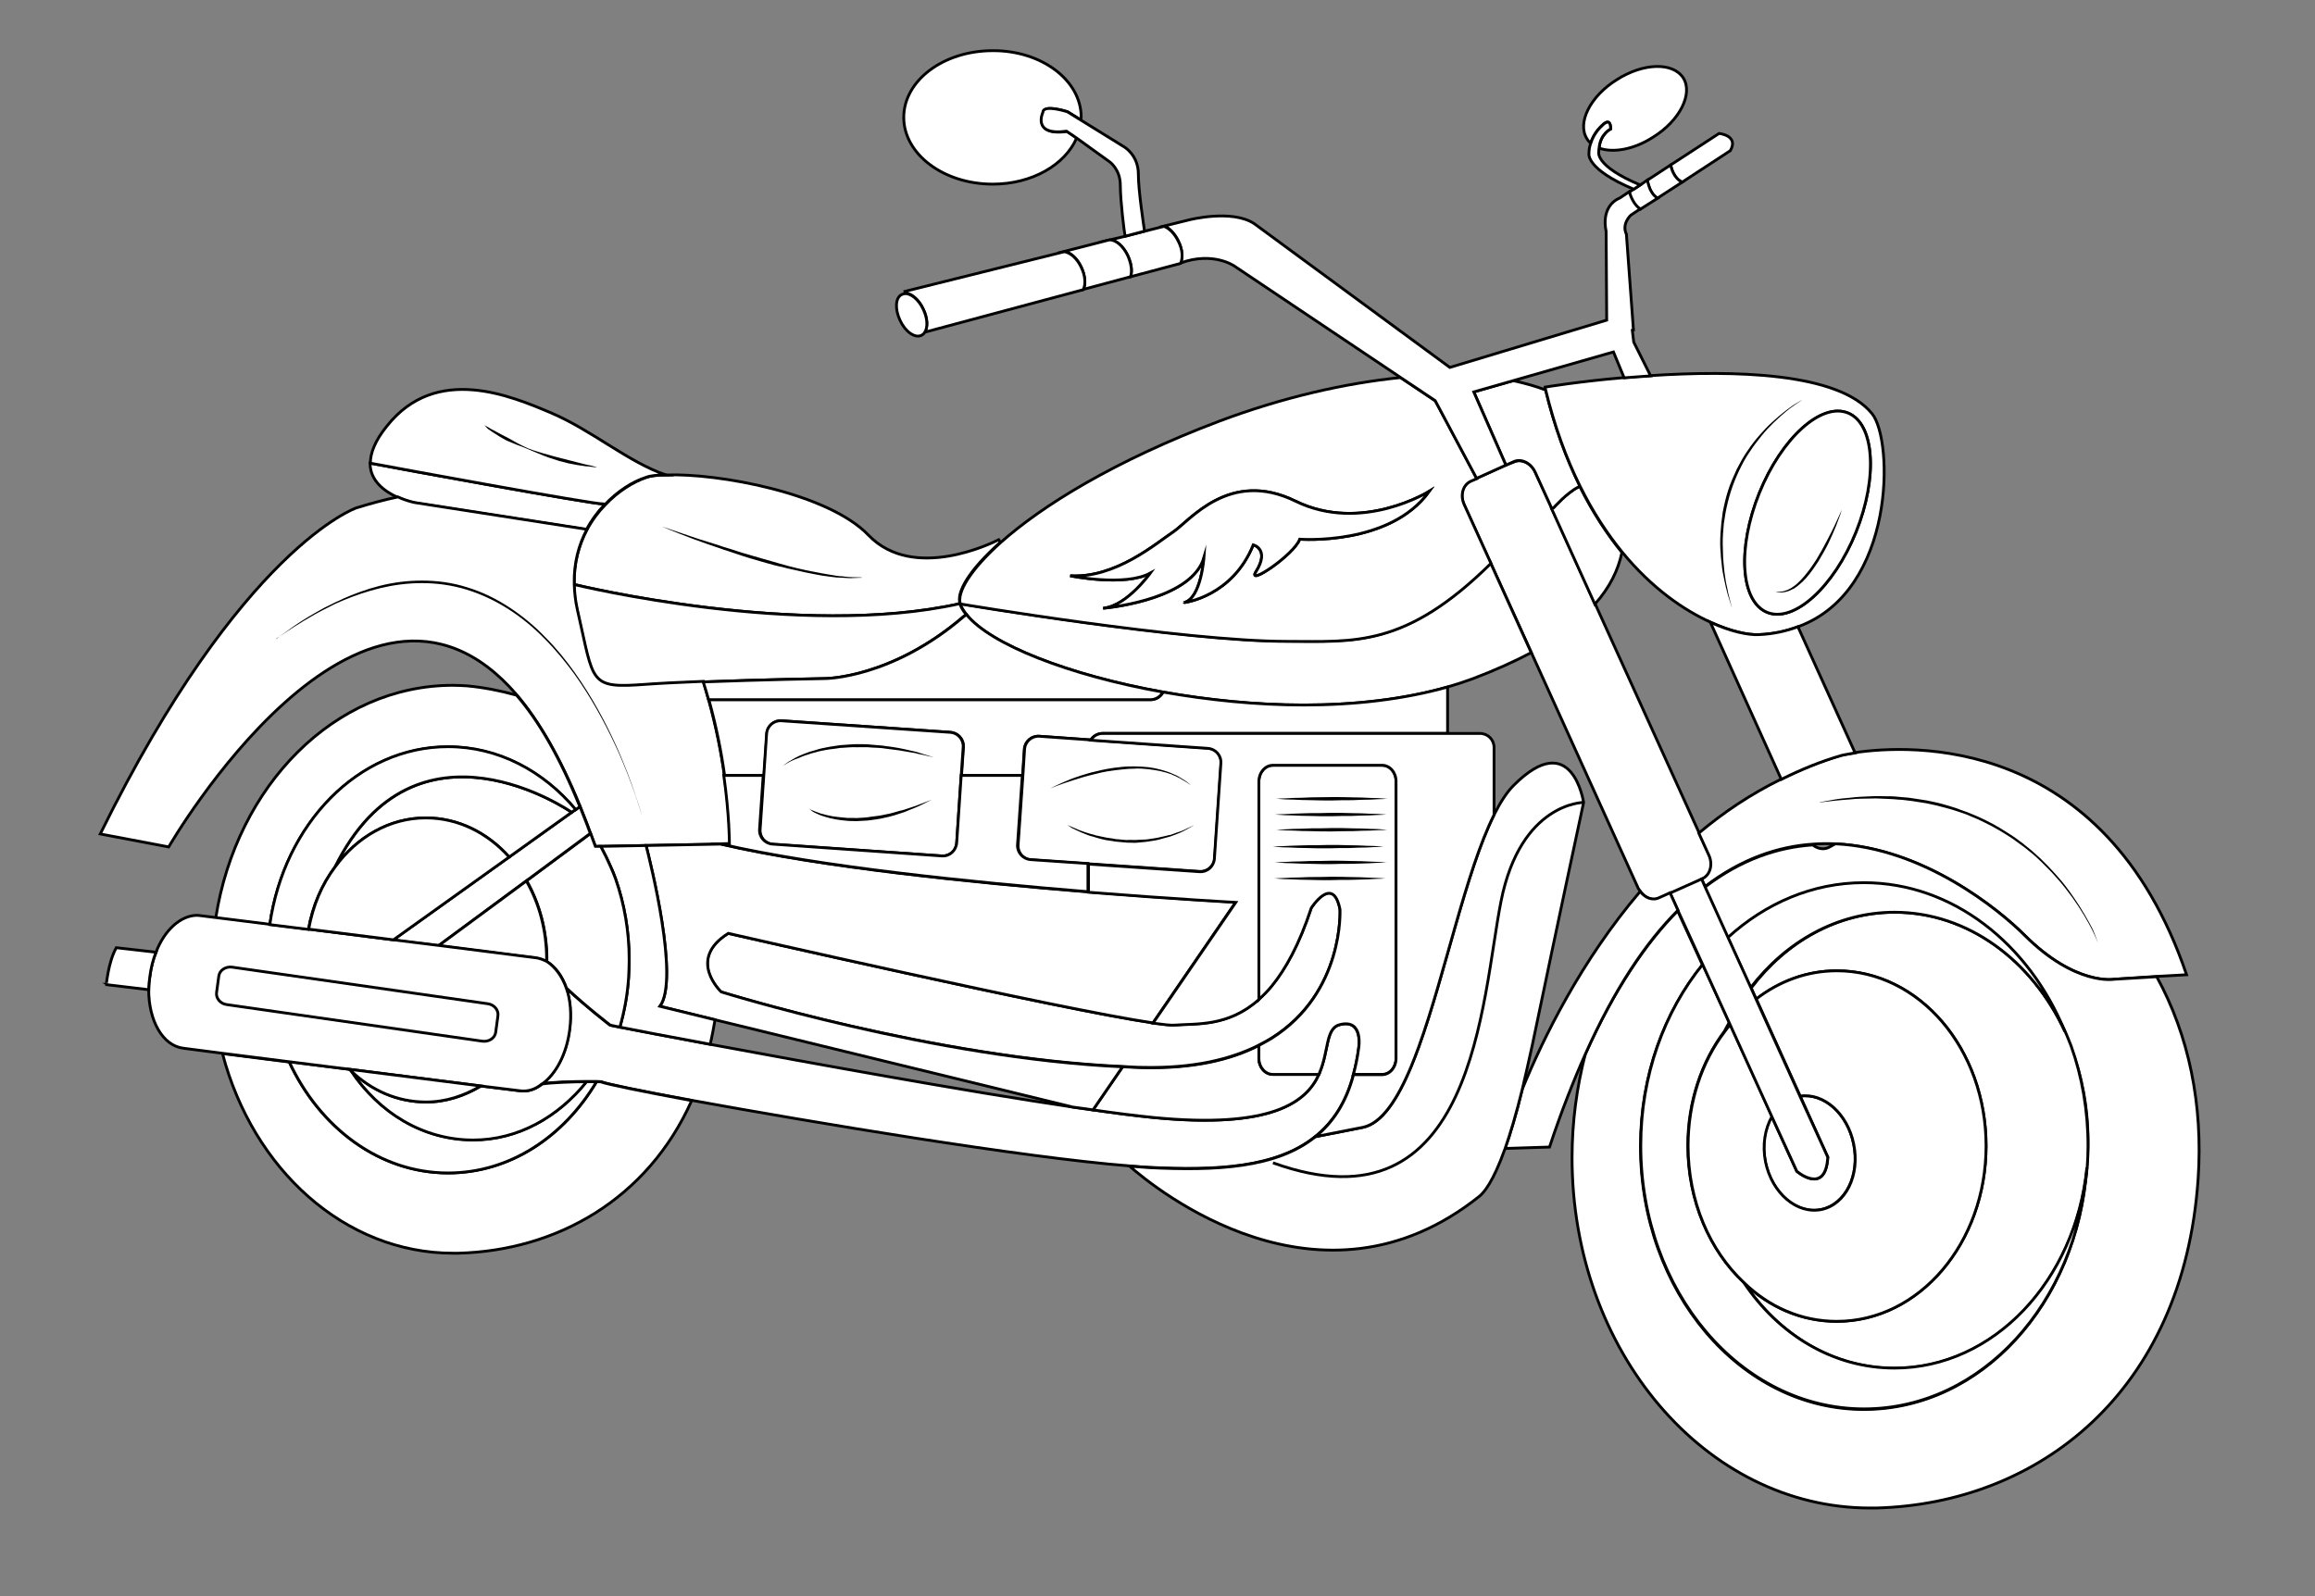 <?xml version="1.0" encoding="utf-8"?>
<!-- Generator: Adobe Illustrator 15.0.0, SVG Export Plug-In . SVG Version: 6.00 Build 0)  -->
<!DOCTYPE svg PUBLIC "-//W3C//DTD SVG 1.1//EN" "http://www.w3.org/Graphics/SVG/1.1/DTD/svg11.dtd">
<svg version="1.1" id="Abc-color.com" xmlns="http://www.w3.org/2000/svg" xmlns:xlink="http://www.w3.org/1999/xlink" x="0px"
	 y="0px" width="822px" height="567px" viewBox="0 0 822 567" enable-background="new 0 0 822 567" xml:space="preserve">
<rect x="0" y="0" width="822" height="567" fill="#808080" stroke="none"/>
<g id="COLOR">
	<path fill="#FFFFFF" stroke="#000000" stroke-miterlimit="10" d="M537.5,164.1c2.7-1.3,6.2,0.4,7.7,3.7l5.899,12.9l15.4,34
		l36.9,81.3l3.6,7.9c1.5,3.3,0.4,7-2.4,8.3l-0.199,0.1l-11.2,5l-3.8,1.7c-2.4,1.1-5.101,0.1-6.801-2.2c-0.3-0.399-0.6-0.8-0.899-1.3
		l-37.9-83.6L529.3,200l-9.5-20.9c-1.5-3.3-0.5-6.9,2.4-8.3l2-0.9l10.399-4.7L537.5,164.1z"/>
	<path fill="#FFFFFF" stroke="#000000" stroke-miterlimit="10" d="M355.2,192.6c-10.9,9.7-15.7,17.7-14.3,21.8
		c-56.8,12.7-136.5-6.7-136.5-6.7h-0.5c-0.2-7.5,1.6-14.1,4.5-19.5c1.8-3.4,4-6.3,6.4-8.8c4.7-5,10.2-8.3,14.6-9.8
		c1.7-0.6,4.1-0.9,7.2-0.9c18.1-0.7,57.5,6.4,71.8,21.4c16,16.6,44,2.7,46.199,1.6L355.2,192.6z"/>
	<path fill="#FFFFFF" stroke="#000000" stroke-miterlimit="10" d="M340.9,214.4c0,0,78.899,13.3,116.1,13.3
		c23.7,0,41.8,2.4,72.3-27.7l14.4,31.8c-5.9,3.1-12.7,6.2-20.601,9.2c-3,1.1-6,2.1-9.1,3c-15.6,4.5-33.2,6.4-51.1,6.4
		c-17,0-34.101-1.7-50-4.6c-33.5-6-61.4-17-69.7-27.5C342.1,216.9,341.3,215.6,340.9,214.4z"/>
	<path fill="#FFFFFF" stroke="#000000" stroke-miterlimit="10" d="M214.3,179l0.3,0.3c-2.4,2.5-4.6,5.5-6.4,8.8l-61.1-9.5
		c0,0-2.8-0.5-6-2c-4.4-2-9.7-5.7-9.7-12.1C141.4,166.4,210,179,214.3,179z"/>
	<path fill="#FFFFFF" stroke="#000000" stroke-miterlimit="10" d="M204.3,207.7c0,0,79.8,19.4,136.5,6.7c0.4,1.2,1.2,2.6,2.3,3.9
		l-0.899,0.6C316.6,241,293,241,293,241s-22.8,0.4-43.3,1.2c-7.3,0.3-14.2,0.6-19.8,1c-21.3,1.6-19,0-25-26.5
		c-0.7-3.1-1.1-6.1-1.1-9H204.3z"/>
	<path fill="#FFFFFF" stroke="#000000" stroke-miterlimit="10" d="M251.6,248.5c2.7,9.7,4.5,19,5.6,27c2,14.2,2,24,2,24.2l-3.3,0.1
		l-26.5,0.5l-16.1,0.3h-0.4h-1.5c-0.6-1.6-1.1-3-1.7-4.6c-0.4-1.2-0.9-2.3-1.3-3.5c-0.8-2.1-1.6-4.1-2.4-6.1
		c-7.1-17.4-14.7-30.4-22.5-39.601c-55.3-64.3-123.6,54-123.6,54l-24.3-4.6c50.1-101.8,90.9-115.8,90.9-115.8
		c5.2-1.6,10-2.9,14.8-3.9c3.2,1.5,6,2,6,2l61.1,9.5c-2.9,5.5-4.7,12-4.5,19.5c0.1,2.9,0.4,5.9,1.1,9c6.1,26.5,3.8,28.1,25,26.5
		c5.6-0.4,12.5-0.7,19.8-1C250.4,244.3,251,246.4,251.6,248.5z"/>
	<path fill="#FFFFFF" stroke="#000000" stroke-miterlimit="10" d="M522.3,170.9c-2.899,1.3-3.899,5-2.399,8.3l9.5,20.9
		c-30.5,30.1-48.601,27.7-72.301,27.7c-37.199,0-116.1-13.3-116.1-13.3c-1.3-4,3.4-12,14.3-21.8c14.7-13.1,40.5-29.1,77.601-43.1
		c22.6-8.5,44.699-13.5,64.399-15.5l12.4,8.3l14.7,27.6L522.3,170.9z M445,193.5c0,0,6,1.5,1,9.5c-3.5,5.5,13.5-6,15.5-11.5
		c0,0,32,2.5,46-17c0,0-24,15-47.5,3.5s-37.5,7-43.5,11S396,205.5,380,204.5c0,0,19.5,4,28.5-1c0,0-8.1,11.5-16.5,12.5
		c-0.1,0-0.2,0-0.3,0c0.1,0,0.2,0,0.3,0c4.2-0.4,31.3-3.7,35.5-18c0,0-1,14.5-7,16C420.5,214,437.5,212,445,193.5z"/>
	<path fill="#FFFFFF" stroke="#000000" stroke-miterlimit="10" d="M214.3,179c-4.3,0-72.9-12.6-82.8-14.5c0-3.5,1.6-7.9,5.9-13.2
		c17.5-22,44-10.7,58.4-4.6c14.3,6.1,27.1,17.3,40.6,22c-3,0-5.5,0.2-7.2,0.9c-4.4,1.4-9.8,4.7-14.6,9.8L214.3,179z"/>
	<path fill="#FFFFFF" stroke="#000000" stroke-miterlimit="10" d="M575.9,196.2c-1.301,6.3-4.301,12.4-9.601,18.4l-15.399-34
		l0.699-0.3c0,0,4.7-5.3,8.7-7.3l0.601-0.3C565.5,181.9,570.6,189.7,575.9,196.2z"/>
	<path fill="#FFFFFF" stroke="#000000" stroke-miterlimit="10" d="M548.8,138.5c3.2,13.2,7.4,24.5,12.2,34.2l-0.6,0.3
		c-4,2-8.7,7.3-8.7,7.3l-0.7,0.3l-5.9-12.9c-1.5-3.3-5-5-7.699-3.7l-2.7,1.2l-11.4-26l14-4C541.5,136.1,545.3,137.2,548.8,138.5z"/>
	<path fill="#FFFFFF" stroke="#000000" stroke-miterlimit="10" d="M659,189c7.9-19.6,6.6-38.5-2.8-42.3
		c-9.5-3.9-23.601,8.9-31.5,28.4c-7.9,19.6-6.7,38.5,2.8,42.4C637,221.3,651.1,208.5,659,189z M624.6,225.4
		c-3.8,0.2-10-1.1-17.199-4.4c-9.5-4.3-20.801-12-31.4-24.9c-5.3-6.5-10.4-14.2-15-23.5c-4.8-9.7-9-21-12.2-34.2
		c-0.1-0.3-0.2-0.6-0.2-0.9c0,0,11.9-2,28.2-3.4c3-0.3,6.101-0.5,9.4-0.7c29.2-1.9,66.6-1.2,78.5,13.5c7.7,9.4,8.399,62.8-26,75.6
		C634.4,224.2,629.8,225.2,624.6,225.4z"/>
	<path fill="#FFFFFF" stroke="#000000" stroke-miterlimit="10" d="M380.9,393.2c2.5,0.399,4.899,0.7,7.199,1
		c8.2,1.2,15.5,2.1,21.4,2.7c42,4.1,54.3-5.4,58.8-15.301c0.101-0.199,0.2-0.3,0.2-0.5c3.4-7.899,2.1-16,7.3-17.199
		c8.5-2.101,6.601,8.6,6.601,8.6c-0.4,3.1-1,5.9-1.7,8.6c0,0.2-0.101,0.301-0.101,0.5c-2.6,9.9-7.3,17-13.5,22
		c-13.8,11.2-35.3,12.2-59.199,11c-2.101-0.1-4.4-0.3-6.801-0.5c-38.1-3-112.6-15.5-155.5-23.3c-17.9-3.3-30.2-5.8-32.1-6.6
		c-0.1,0-0.8-0.101-1.7-0.101c-0.9,0-2.1,0-3.6,0c-5.1,0-12.6,0.301-15.8,0.801c5-3.5,8.8-10.7,9.8-19.301
		c0.7-5.3,0.3-10.6-1.2-14.699c7.2,6.699,15.6,13.199,15.6,13.199s0.9,0.2,2.4,0.5c0.3,0.101,0.6,0.101,1,0.2
		c5.4,1,17,3.3,32.1,6.101C287.7,377.5,342.4,387.5,380.9,393.2z"/>
	<path fill="#FFFFFF" stroke="#000000" stroke-miterlimit="10" d="M398.6,378.9c2.4,0.1,4.801,0.199,7.2,0.3
		c18,0.399,31.3-2.8,41.2-7.9v4.601c0,3.199,2.2,5.699,5,5.699h16.3c-4.5,9.9-16.8,19.4-58.8,15.301c-5.9-0.601-13.2-1.5-21.4-2.7
		L398.6,378.9z"/>
	<path fill="#FFFFFF" stroke="#000000" stroke-miterlimit="10" d="M409.4,363.3c3.699,0.5,6.399,0.8,7.6,0.7
		c7.9-0.6,19.1,0.7,30-9.1c1.5-1.301,3-2.9,4.5-4.7c5-6.101,9.8-14.8,14.1-27.8c0,0,7.7-12.101,10.2,0.5c0,0,1.7,29.5-24.3,45.8
		c-1.4,0.899-2.9,1.7-4.5,2.5c-9.9,5-23.2,8.3-41.2,7.899c-2.399,0-4.8-0.199-7.2-0.3c-67-3-142.6-26.5-142.6-26.5
		s-12.4-11.5,2.5-20.8C258.6,331.5,376.4,358.5,409.4,363.3z"/>
	<path fill="#FFFFFF" stroke="#000000" stroke-miterlimit="10" d="M495.7,277.4v98.5c0,3.199-2.2,5.699-5,5.699H480.6
		c0.101-0.199,0.101-0.3,0.101-0.5c0.7-2.699,1.3-5.5,1.7-8.6c0,0,2-10.7-6.601-8.6c-5.2,1.199-3.899,9.3-7.3,17.199
		c-0.1,0.2-0.1,0.301-0.2,0.5H452c-2.8,0-5-2.6-5-5.699V371.3c1.6-0.8,3.1-1.7,4.5-2.5c25.9-16.3,24.3-45.8,24.3-45.8
		c-2.5-12.6-10.2-0.5-10.2-0.5c-4.3,13-9.1,21.7-14.1,27.8c-1.5,1.8-3,3.3-4.5,4.7v-77.5c0-3.2,2.2-5.7,5-5.7h38.7
		C493.4,271.7,495.7,274.2,495.7,277.4z"/>
	<path fill="#FFFFFF" stroke="#000000" stroke-miterlimit="10" d="M750.7,347.8c0,0-13.7,2.5-31.9-15.7
		c-8.8-8.8-35.6-30.899-67.1-32.399c-2.601-0.101-5.101-0.101-7.8,0.1c-12.5,0.8-25.601,5.2-38.5,15.101l-1.2-2.7l0.2-0.101
		c2.8-1.199,3.899-5,2.399-8.3l-3.6-7.899c8.8-7.4,18.5-13.9,29.3-19.2c6.8-3.3,13.8-6.3,21.4-8.5c0,0,1.8-0.4,4.8-0.9
		c18.899-2.8,88.5-6.9,117.7,78.9l-10.7,0.6L750.7,347.8z"/>
	<path fill="#FFFFFF" stroke="#000000" stroke-miterlimit="10" d="M651.7,299.7c31.5,1.5,58.3,23.6,67.1,32.399
		c18.2,18.2,31.9,15.7,31.9,15.7l15.1-0.899c11.4,20.8,16.5,45.399,14.7,71.8c-5.2,76-56.9,115.399-114.3,116.899
		c-0.8,0-1.4,0-2.2,0c-58.4,0-105.8-55.699-105.8-124.399c0-12.8,1.7-25.2,4.7-36.8C573.1,351.6,584.3,335,595.7,323.5l8.8,19.2
		c-13.6,16.8-22,39.399-22,64.399c0,51.601,35.5,93.5,79.3,93.5c41.7,0,75.8-37.699,79.101-85.699c0.399-3.2,0.5-6.4,0.5-9.7
		c0-11.899-2.2-23.3-6.2-33.5c-0.601-1.7-1.3-3.399-2.101-5.101C720.4,335.4,693.2,313.801,661.7,313.801
		c-18.2,0-34.9,7.299-48.3,19.5l-8.2-18.101c12.899-9.899,26-14.3,38.5-15.101c1.6,1.301,3.7,1.801,5.6,0.9L651.7,299.7z"/>
	<path fill="#FFFFFF" stroke="#000000" stroke-miterlimit="10" d="M672.8,324c26,0,48.8,17.1,60.5,42.4
		c0.8,1.699,1.4,3.399,2.101,5.1c3.899,10.9,6,23,6,35.5c0,2.6-0.101,5.2-0.301,7.8c-4,40.101-33.199,71.2-68.3,71.2
		c-21.899,0-41.2-11.9-53.6-30.5c8.899,8.8,20.5,13.8,33,13.8c29.3,0,53-28,53-62.3c0-34.4-23.7-62.2-53-62.2
		c-10.601,0-20.4,3.7-28.601,10.101l-1.8-4C634.3,334.4,652.5,324,672.8,324z"/>
	<path fill="#FFFFFF" stroke="#000000" stroke-miterlimit="10" d="M733.2,366.4C721.6,341.1,698.7,324,672.7,324
		c-20.3,0-38.5,10.4-51.101,26.8l-8.1-17.8c13.4-12.2,30.1-19.5,48.3-19.5C693.3,313.5,720.5,335.2,733.2,366.4z"/>
	<path fill="#FFFFFF" stroke="#000000" stroke-miterlimit="10" d="M741,414.7c-3.4,48-37.4,85.7-79.1,85.7
		c-43.801,0-79.301-41.801-79.301-93.5c0-25,8.4-47.601,22-64.4l9.4,20.6c-0.5,1.101-1.2,2.101-1.7,3.2c-8.1,10.8-13,25-13,40.601
		c0,19.6,7.8,37.199,19.8,48.5c12.4,18.6,31.7,30.5,53.601,30.5C707.9,485.9,737,454.8,741,414.7z"/>
	<path fill="#FFFFFF" stroke="#000000" stroke-miterlimit="10" d="M646.6,429.6c-8.699,1.801-17.5-5.8-19.8-16.899
		c-1.2-6-0.3-11.9,2.3-16.2L638,416c0,0,10.2,8.8,11-5l-9.8-21.7c8.399-1.2,16.8,6.2,19,17C660.5,417.4,655.3,427.8,646.6,429.6z"/>
	<path fill="#FFFFFF" stroke="#000000" stroke-miterlimit="10" d="M659,189c-7.9,19.5-22,32.3-31.5,28.5
		c-9.5-3.9-10.7-22.8-2.8-42.4c7.899-19.5,22-32.3,31.5-28.4C665.5,150.5,666.9,169.4,659,189z"/>
	<path fill="#FFFFFF" stroke="#000000" stroke-miterlimit="10" d="M610.4,47.4c0,0,7.1,0.7,4,6.1L597.3,64.7
		c-3-1.3-3.899-5.1-4.1-6.1L610.4,47.4z"/>
	<path fill="#FFFFFF" stroke="#000000" stroke-miterlimit="10" d="M652.2,344.8c29.3,0,53,27.8,53,62.2s-23.7,62.3-53,62.3
		c-12.601,0-24.101-5.1-33-13.8c-12.101-11.3-19.8-28.9-19.8-48.5c0-15.5,4.8-29.8,13-40.6c0.6-0.9,1.3-1.7,2-2.5l14.8,32.6
		c-2.5,4.4-3.5,10.2-2.3,16.2c2.3,11.1,11.1,18.6,19.8,16.899c8.7-1.8,13.8-12.199,11.5-23.3c-2.2-10.8-10.601-18.2-19-17
		L623.6,354.8C631.8,348.5,641.6,344.8,652.2,344.8z"/>
	<path fill="#FFFFFF" stroke="#000000" stroke-miterlimit="10" d="M607.3,221c7.2,3.3,13.4,4.6,17.2,4.4c5.2-0.2,9.8-1.3,13.9-2.8
		l20.3,44.8c-3.101,0.5-4.8,0.9-4.8,0.9c-7.601,2.2-14.601,5.1-21.4,8.5L607.3,221z"/>
	<path fill="#FFFFFF" stroke="#000000" stroke-miterlimit="10" d="M604.2,312.2l1.2,2.7L613.6,333l8.101,17.8l1.8,4l15.6,34.5
		L649,411c-0.8,13.7-11,5-11,5l-8.9-19.5l-14.8-32.6l-0.3-0.7l-9.4-20.601l-8.8-19.199l-2.8-6.2L604.2,312.2z"/>
	<path fill="#FFFFFF" stroke="#000000" stroke-miterlimit="10" d="M597.7,27.7c3.5,5.6-1.2,15.1-10.7,21c-6.8,4.4-14.2,5.7-19.2,3.9
		c0.5-5.1,4.101-6.8,4.101-6.8c0-4.6-3-1.3-3-1.3s-2.9,2.4-4.101,6.4c-0.5-0.5-1-1-1.3-1.6c-3.6-5.6,1.1-15.1,10.6-21
		C583.5,22.3,594,22,597.7,27.7z"/>
	<path fill="#FFFFFF" stroke="#000000" stroke-miterlimit="10" d="M593.2,58.6c0.2,1,1.1,4.7,4.1,6.1l-8.8,5.7
		c-1-0.6-1.7-1.5-2.2-2.3c-0.7-1.2-1.2-3-1.5-4L593.2,58.6z"/>
	<path fill="#FFFFFF" stroke="#000000" stroke-miterlimit="10" d="M582.4,316.6c1.699,2.301,4.399,3.4,6.8,2.2l3.8-1.7l2.8,6.2
		c-11.5,11.5-22.6,28.101-32.8,50.9c-4.4,9.899-8.7,20.8-12.8,33.2l-15.8,0.5c1.899-5.2,3.899-12,6.1-21
		C548,368.6,561.5,341.1,582.4,316.6z"/>
	<path fill="#FFFFFF" stroke="#000000" stroke-miterlimit="10" d="M586.4,68.1c0.5,0.9,1.199,1.7,2.199,2.3l-6.3,4
		c-2.2-1.3-3.399-4.5-3.899-6.1l1.699-1.1l2.301-1.5l2.5-1.7C585.2,65,585.6,66.9,586.4,68.1z"/>
	<path fill="#FFFFFF" stroke="#000000" stroke-miterlimit="10" d="M580.1,121.5l6,12c-3.3,0.2-6.399,0.5-9.399,0.7l-3.8-9.2
		L537.3,135.2l-14,4l11.4,26l-10.4,4.7l-14.7-27.6L497.2,134l-58.9-39.5c0,0-7.5-5.3-19.1-1.1c0.8-2,0.6-4.9-0.8-7.8
		c-1.301-2.7-3.301-4.8-5.101-5.3l8.9-2.2c0,0,15.1-3.9,23.1,1.3l69.5,51.1l55.7-16.8l-0.2-31.6c0,0-2.3-8.7,4.9-11.8l3.3-2.2
		c0.5,1.6,1.7,4.7,3.9,6.1l-3.301,2.2c0,0-3.399,3-1.6,6.8l2.5,34l-0.4,0.1L580.1,121.5z"/>
	<path fill="#FFFFFF" stroke="#000000" stroke-miterlimit="10" d="M571.9,45.8c0,0-3.7,1.7-4.101,6.8c-0.1,0.4-0.1,0.7-0.1,1.2
		c0,0-1.8,5,14.7,11.9l-2.301,1.5c-17-7.1-15.899-12.6-15.899-12.6c0-1.3,0.2-2.6,0.6-3.6c1.2-4,4.101-6.4,4.101-6.4
		S571.9,41.2,571.9,45.8z"/>
	<path fill="#FFFFFF" stroke="#000000" stroke-miterlimit="10" d="M401.1,414.2c2.4,0.2,4.7,0.3,6.801,0.5
		c23.8,1.2,45.3,0.2,59.199-11c3.5-0.7,13.101-2.5,16.801-3.3c6.8-1.4,12.3-9.9,17.199-21.7c0.9-2.2,1.801-4.5,2.7-7
		c9.3-25.7,16.7-62.3,26.7-82.3c2.2-4.4,4.5-8,7-10.5c20.8-20.8,24.8,6.1,24.8,6.1s-8.899,41.4-18.2,86.1c-1.3,6-2.5,11.2-3.6,15.9
		c-2.2,9-4.3,15.8-6.1,21c-4.301,12-7.5,15.5-9,16.8C468.7,470.2,409.9,421.9,401.1,414.2z"/>
	<path fill="#FFFFFF" stroke="#000000" stroke-miterlimit="10" d="M514,244v16.5H391.5c-1.7,0-3.3,0.9-4.2,2.3l-18.3-1.3
		c-2.8-0.2-5.1,1.9-5.3,4.6l-0.601,9.4H341.4l0.699-10.1c0.2-2.8-1.899-5.1-4.6-5.3l-59.9-4.1c-2.8-0.2-5.1,1.9-5.3,4.6l-1,14.9h-14
		c-1.1-8-2.9-17.3-5.6-27H408.6c1.9,0,3.601-1.1,4.4-2.7c15.9,2.8,33.1,4.6,50,4.6C480.8,250.4,498.4,248.4,514,244z"/>
	<path fill="#FFFFFF" stroke="#000000" stroke-miterlimit="10" d="M416.5,189c6-4,20-22.5,43.5-11s47.5-3.5,47.5-3.5
		c-14,19.5-46,17-46,17c-2,5.5-19,17-15.5,11.5c5-8-1-9.5-1-9.5c-7.5,18.5-24.5,20.5-24.5,20.5c6-1.5,7-16,7-16
		c-4.2,14.3-31.2,17.5-35.5,18c8.3-1,16.5-12.5,16.5-12.5c-9,5-28.5,1-28.5,1C396,205.5,410.5,193,416.5,189z"/>
	<path fill="#FFFFFF" stroke="#000000" stroke-miterlimit="10" d="M398.6,378.9l-10.5,15.3c-2.3-0.3-4.699-0.7-7.199-1l-127-31
		l-19.6-4.8c7.1-9.5-3.5-51.601-4.9-57.101l26.5-0.5c35.2,8.2,90.1,13.7,130.6,17c30.2,2.4,52.3,3.601,52.3,3.601L409.4,363.3
		c-32.9-4.8-150.8-31.8-150.8-31.8c-14.9,9.3-2.5,20.8-2.5,20.8S331.6,375.9,398.6,378.9z"/>
	<path fill="#FFFFFF" stroke="#000000" stroke-miterlimit="10" d="M425.9,309.5l-39.4-2.7l-20.4-1.399c-2.8-0.2-4.8-2.601-4.6-5.301
		l1.7-24.6l0.6-9.4c0.2-2.8,2.601-4.8,5.3-4.6l18.301,1.3l41.6,2.9c2.8,0.2,4.8,2.6,4.6,5.3l-2.3,33.9
		C431.1,307.6,428.7,309.7,425.9,309.5z"/>
	<path fill="#FFFFFF" stroke="#000000" stroke-miterlimit="10" d="M413.3,80.4c1.8,0.6,3.8,2.6,5.101,5.3c1.5,2.9,1.699,5.8,0.8,7.8
		c-0.101,0-0.101,0.1-0.2,0.1l-17.6,4.7c0.699-1.9,0.399-4.7-1-7.6c-1.601-3.3-4.101-5.5-6.301-5.5l5.5-1.3l6.9-1.8L413.3,80.4z"/>
	<path fill="#FFFFFF" stroke="#000000" stroke-miterlimit="10" d="M400.4,90.7c1.3,2.9,1.699,5.7,1,7.6l-16.801,4.5
		c1-1.8,0.7-5-0.699-8c-1.5-3.2-3.9-5.2-6-5.5l16-4.1h0.1C396.3,85.2,398.8,87.4,400.4,90.7z"/>
	<path fill="#FFFFFF" stroke="#000000" stroke-miterlimit="10" d="M391.7,216c0.1,0,0.2,0,0.3,0C391.9,216,391.8,216,391.7,216z"/>
	<path fill="#FFFFFF" stroke="#000000" stroke-miterlimit="10" d="M391.5,260.5H514h11.5c2.8,0,5,2.2,5,5v23.9
		c-10,20-17.4,56.6-26.7,82.3c-0.899,2.5-1.8,4.8-2.7,7c-4.899,11.8-10.5,20.3-17.199,21.7c-3.7,0.699-13.301,2.6-16.801,3.3
		c6.2-5,10.9-12.101,13.5-22H490.7c2.8,0,5-2.601,5-5.7v-98.5c0-3.2-2.2-5.7-5-5.7H452c-2.8,0-5,2.6-5,5.7V355
		c-10.9,9.7-22.1,8.5-30,9.1c-1.3,0.101-3.9-0.199-7.6-0.699l29.399-42.9c0,0-22.1-1.2-52.3-3.6v-10l39.4,2.699
		c2.8,0.2,5.1-1.899,5.3-4.6l2.3-33.9c0.2-2.8-1.9-5.1-4.6-5.3l-41.601-2.9C388.2,261.4,389.8,260.5,391.5,260.5z"/>
	<path fill="#FFFFFF" stroke="#000000" stroke-miterlimit="10" d="M377.9,89.4c2.1,0.3,4.5,2.3,6,5.5c1.5,3,1.699,6.2,0.699,8
		L328.3,118c1.2-1.7,1.101-5-0.5-8.3c-1.6-3.4-4.3-5.6-6.399-5.6l-0.101-0.6L377.9,89.4z"/>
	<path fill="#FFFFFF" stroke="#000000" stroke-miterlimit="10" d="M383.9,41.6c0,0.4-0.101,0.6-0.101,1l-4.7-2.9
		c0,0-8.6-2.8-8.6,0.3c0,0-4,8.4,8.4,6.7L382.3,49c-4.1,9.5-15.8,16.4-29.8,16.4c-17.5,0-31.6-10.7-31.6-23.7
		c0-13.1,14.1-23.7,31.6-23.7C369.8,17.9,383.9,28.5,383.9,41.6z"/>
	<path fill="#FFFFFF" stroke="#000000" stroke-miterlimit="10" d="M379,39.7l4.7,2.9l15.5,9.6c0,0,5,2.9,5,9.6
		c0,5.8,1.8,17.5,2.2,20.3l-6.9,1.8c-0.3-1.3-1.7-12.6-1.7-18.1c0-5.8-3.899-8.4-3.899-8.4L382.1,48.9l-3.399-2.3
		c-12.4,1.7-8.4-6.7-8.4-6.7C370.4,36.9,379,39.7,379,39.7z"/>
	<path fill="#FFFFFF" stroke="#000000" stroke-miterlimit="10" d="M343.2,218.3c8.399,10.5,36.2,21.5,69.7,27.5
		c-0.801,1.6-2.5,2.7-4.4,2.7H251.6c-0.6-2.1-1.2-4.2-1.9-6.3c20.5-0.8,43.3-1.2,43.3-1.2s23.6,0,49.3-22.1L343.2,218.3z"/>
	<path fill="#FFFFFF" stroke="#000000" stroke-miterlimit="10" d="M334.4,304l-59.9-4.1c-2.8-0.2-4.8-2.601-4.6-5.301l1.3-19.1
		l1-14.9c0.2-2.8,2.6-4.8,5.3-4.6l59.9,4.1c2.8,0.2,4.8,2.6,4.6,5.3l-0.7,10.1l-1.6,23.9C339.6,302.1,337.2,304.2,334.4,304z"/>
	<path fill="#FFFFFF" stroke="#000000" stroke-miterlimit="10" d="M334.4,304c2.8,0.2,5.1-1.9,5.3-4.7l1.6-23.9H363l-1.7,24.6
		c-0.2,2.7,1.9,5.1,4.601,5.3l20.399,1.4v10c-40.5-3.3-95.3-8.8-130.6-17l3.3-0.101c0-0.199,0-10.1-2-24.2h14l-1.3,19.1
		c-0.2,2.8,1.9,5.1,4.6,5.3L334.4,304z"/>
	<path fill="#FFFFFF" stroke="#000000" stroke-miterlimit="10" d="M327.8,109.8c1.601,3.3,1.7,6.6,0.5,8.3c-0.3,0.5-0.6,0.7-1.1,1
		c-2.3,1.1-5.7-1.2-7.601-5.3c-1.899-4-1.699-8.1,0.601-9.2c0.399-0.1,0.7-0.3,1.2-0.3C323.5,104.2,326.2,106.4,327.8,109.8z"/>
	<path fill="#FFFFFF" stroke="#000000" stroke-miterlimit="10" d="M229.4,300.3c1.4,5.5,12,47.601,4.9,57.101l19.6,4.8
		c-0.5,3-1.1,5.899-1.7,8.7c-15.1-2.801-26.7-5-32.1-6.101c1.6-5.6,2.7-11.5,3.1-17.6c0.1-2.101,0.2-4.3,0.2-6.3
		c0-10.101-1.7-19.9-4.8-28.7c-0.5-1.4-1-2.8-1.7-4.2c-1.1-2.6-2.3-5-3.6-7.4L229.4,300.3z"/>
	<path fill="#FFFFFF" stroke="#000000" stroke-miterlimit="10" d="M209.7,296c0.6,1.6,1.1,3,1.7,4.6h1.5h0.4
		c1.3,2.4,2.5,4.9,3.6,7.4c0.6,1.4,1.2,2.8,1.7,4.2c3.1,8.899,4.8,18.6,4.8,28.7c0,2.1-0.1,4.3-0.2,6.3c-0.4,6.1-1.5,12-3.1,17.6
		c-0.4-0.1-0.7-0.1-1-0.2c-1.5-0.3-2.4-0.5-2.4-0.5s-8.4-6.399-15.6-13.199c-1.5-4.301-4-7.601-7-9.4c0-0.2,0.1-0.4,0.1-0.7
		c0-10.399-2.7-20-7.2-28L209.7,296z"/>
	<path fill="#FFFFFF" stroke="#000000" stroke-miterlimit="10" d="M159.1,416.6c21.9,0,41.1-12.8,52.7-32.399c0.9,0,1.6,0,1.7,0.1
		c1.8,0.7,14.2,3.3,32.1,6.601c-15.7,35.1-48,53.3-82.9,54.199c-0.6,0-1.1,0-1.8,0c-38.5,0-71.1-29.8-81.9-70.899l23.7,3
		C113.6,400.6,134.8,416.6,159.1,416.6z"/>
	<path fill="#FFFFFF" stroke="#000000" stroke-miterlimit="10" d="M208.2,384.2c1.5,0,2.7,0,3.6,0
		C200.2,403.7,181,416.6,159.1,416.6c-24.3,0-45.5-16-56.4-39.5l21.5,2.7c0.1,0.101,0.2,0.2,0.3,0.3
		c10.1,15.101,25.7,24.7,43.4,24.7C183.8,404.9,198.1,396.8,208.2,384.2z"/>
	<path fill="#FFFFFF" stroke="#000000" stroke-miterlimit="10" d="M203,288.5L203,288.5l1.4-1l1.4-1l0.1-0.1c0.8,2,1.6,4,2.4,6.1
		c0.4,1.2,0.9,2.3,1.3,3.5l-22.8,16.9l-31.1,23l-16.2-2l0,0l41.1-29.4L203,288.5z"/>
	<path fill="#FFFFFF" stroke="#000000" stroke-miterlimit="10" d="M118.9,308c28.8-58.1,84.1-19.5,84.1-19.5l-22.2,15.9
		c-7.7-8.601-18.1-13.9-29.6-13.9C138.3,290.5,126.7,297.3,118.9,308z"/>
	<path fill="#FFFFFF" stroke="#000000" stroke-miterlimit="10" d="M183.4,246.9c7.9,9.1,15.4,22.1,22.5,39.6l-0.1,0.1l-1.4,1
		c-11.6-13.7-27.6-22.3-45.3-22.3c-31.8,0-58.2,27.4-63.3,63.2l-19.2-2.4c7.3-47,42.2-82.7,84.2-82.7c1.7,0,3.5,0.1,5.1,0.2
		C172.2,244.2,177.9,245.4,183.4,246.9z"/>
	<path fill="#FFFFFF" stroke="#000000" stroke-miterlimit="10" d="M192.5,385c3.2-0.5,10.6-0.8,15.8-0.8
		c-10.2,12.6-24.4,20.7-40.3,20.7c-17.7,0-33.4-9.601-43.4-24.7c7.3,7.1,16.6,11.2,26.8,11.2c7,0,13.6-2.2,19.4-5.7l13.8,1.7
		C187.4,387.8,190.1,386.9,192.5,385L192.5,385z"/>
	<path fill="#FFFFFF" stroke="#000000" stroke-miterlimit="10" d="M186.9,312.9c4.6,8,7.2,17.6,7.2,28c0,0.3-0.1,0.5-0.1,0.699
		c-1.1-0.699-2.4-1.1-3.7-1.3l-34.6-4.399L186.9,312.9z"/>
	<path fill="#FFFFFF" stroke="#000000" stroke-miterlimit="10" d="M201.1,351c1.5,4.1,1.9,9.4,1.2,14.7c-1.1,8.6-4.9,15.8-9.8,19.3
		c0,0,0,0-0.1,0c-2.4,2-5.1,2.8-7.9,2.4l-13.8-1.7l-46.5-5.9l-21.5-2.7l-23.7-3l-13.9-1.8c-7.3-0.899-12.3-9.7-12.3-20.8
		c0-1.5,0.1-3,0.4-4.6c0.4-3.2,1.1-6.101,2.2-8.7c3-7.9,8.8-13.101,14.6-13.101c0.4,0,0.7,0.101,1.1,0.101l5.6,0.7l19.2,2.399
		l13.7,1.7l30.1,3.8l16.2,2l34.6,4.4c1.3,0.2,2.5,0.7,3.7,1.3C197.1,343.4,199.6,346.7,201.1,351z"/>
	<path fill="#FFFFFF" stroke="#000000" stroke-miterlimit="10" d="M203,288.5c0,0-55.4-38.6-84.1,19.5c-4.6,6.2-7.9,13.7-9.4,22.1
		L95.8,328.4c5.1-35.801,31.4-63.2,63.3-63.2c17.8,0,33.8,8.6,45.3,22.3L203,288.5L203,288.5z"/>
	<path fill="#FFFFFF" stroke="#000000" stroke-miterlimit="10" d="M151.2,290.5c11.5,0,21.9,5.3,29.6,13.9L139.7,333.8l0,0
		l-30.1-3.8c1.5-8.3,4.7-15.9,9.4-22.1C126.7,297.3,138.3,290.5,151.2,290.5z"/>
	<path fill="#FFFFFF" stroke="#000000" stroke-miterlimit="10" d="M124.2,379.8l46.5,5.9c-5.9,3.5-12.4,5.7-19.4,5.7
		c-10.2,0-19.5-4.101-26.8-11.2C124.4,380.1,124.3,379.9,124.2,379.8z"/>
	<path fill="#FFFFFF" stroke="#000000" stroke-miterlimit="10" d="M41.3,336.6l14.1,1.601c-1.1,2.7-1.8,5.6-2.2,8.7
		c-0.2,1.6-0.4,3.199-0.4,4.6l-15.1-1.8C37.8,349.8,38.4,341.7,41.3,336.6z"/>
	<path fill="none" stroke="#000000" stroke-miterlimit="10" d="M176,366.7c-0.3,2-2.4,3.399-4.7,3.1l-90.8-13
		c-2.3-0.3-3.9-2.3-3.6-4.3l0.8-5.9c0.3-2,2.4-3.399,4.7-3.1l90.8,13c2.3,0.3,3.9,2.3,3.6,4.3L176,366.7z"/>
	<path fill="none" stroke="#000000" stroke-miterlimit="10" d="M562.3,285c0,0-22.3,0-29.3,35s-9,119-81,93"/>
</g>
<g id="LINE">
	<g>
		<path d="M640,142c0,0-1.1,0.7-3,2s-4.4,3.4-7.3,6.2c-1.4,1.4-2.9,2.9-4.3,4.7c-1.4,1.7-2.9,3.7-4.2,5.7c-1.4,2-2.601,4.3-3.7,6.6
			c-1.1,2.3-2.1,4.8-2.9,7.3c-0.8,2.5-1.399,5-1.899,7.6c-0.2,1.3-0.4,2.5-0.601,3.8c-0.1,1.3-0.199,2.5-0.3,3.7
			c-0.1,1.2-0.1,2.4-0.1,3.6c0,1.2,0.1,2.3,0.1,3.5c0,1.1,0.101,2.2,0.2,3.3s0.2,2.1,0.3,3.1c0.3,2,0.5,3.8,0.9,5.3
			c0.3,1.6,0.6,3,0.899,4.1c0.601,2.2,0.9,3.5,0.9,3.5s-0.4-1.3-1.1-3.5c-0.4-1.1-0.7-2.5-1.101-4c-0.399-1.6-0.7-3.4-1.1-5.3
			c-0.2-1-0.3-2-0.4-3.1c-0.1-1.1-0.3-2.2-0.3-3.3c-0.1-1.1-0.2-2.3-0.2-3.5c0-1.2,0-2.4,0.101-3.7c0.1-1.2,0.199-2.5,0.3-3.8
			c0.2-1.3,0.3-2.6,0.5-3.9c0.5-2.6,1.1-5.2,1.899-7.7c0.801-2.5,1.9-5,3-7.4c1.2-2.3,2.4-4.6,3.9-6.7c1.4-2.1,2.9-4,4.4-5.7
			c1.5-1.7,3-3.3,4.5-4.6c2.899-2.7,5.6-4.7,7.5-6C638.8,142.6,640,142,640,142z"/>
	</g>
	<g>
		<path d="M172,151c0,0,0.6,0.3,1.6,0.9c0.5,0.3,1.1,0.7,1.8,1c0.7,0.4,1.5,0.8,2.4,1.3c0.9,0.5,1.9,1,2.9,1.5
			c0.5,0.3,1,0.6,1.6,0.9c0.5,0.3,1.1,0.6,1.6,0.9c1.1,0.6,2.3,1.1,3.5,1.7c1.2,0.5,2.5,0.9,3.8,1.3c1.3,0.4,2.6,0.8,3.8,1.1
			c1.3,0.4,2.5,0.7,3.7,1c1.2,0.3,2.4,0.6,3.5,0.9c1.1,0.3,2.2,0.5,3.1,0.8c1.9,0.5,3.6,0.9,4.7,1.1c1.1,0.3,1.8,0.5,1.8,0.5v0.1
			c0,0-0.7-0.1-1.8-0.2c-0.6-0.1-1.3-0.2-2.1-0.2c-0.8-0.1-1.7-0.3-2.7-0.4c-1-0.2-2.1-0.4-3.2-0.6c-1.1-0.3-2.3-0.6-3.5-0.9
			c-1.2-0.4-2.5-0.8-3.7-1.2c-1.3-0.5-2.5-0.9-3.8-1.5l-1.9-0.8c-0.6-0.3-1.3-0.5-1.9-0.8c-1.2-0.5-2.4-1-3.6-1.4
			c-1.2-0.5-2.3-0.9-3.4-1.4c-1.1-0.5-2-1.1-2.9-1.6c-1.7-1-3.1-2-4.1-2.7C172.5,151.5,172,151,172,151L172,151z"/>
	</g>
	<g>
		<path d="M235,187c0,0,4.4,1.5,10.9,3.7c1.6,0.6,3.4,1.1,5.3,1.7c1.9,0.6,3.9,1.2,5.9,1.9c2.1,0.6,4.2,1.3,6.3,2
			c2.2,0.6,4.4,1.3,6.6,1.9c2.2,0.6,4.4,1.3,6.6,1.9c1.1,0.3,2.2,0.6,3.2,0.9c1.1,0.3,2.1,0.5,3.2,0.8c1,0.2,2.1,0.5,3.1,0.7
			s2,0.4,3,0.6c1.9,0.4,3.8,0.7,5.5,1c0.8,0.1,1.7,0.3,2.4,0.4c0.8,0.1,1.5,0.2,2.2,0.2c1.4,0.2,2.6,0.3,3.6,0.3
			c2,0,3.2,0.1,3.2,0.1v0.1c0,0-1.2,0-3.2,0.1c-1,0.1-2.2,0-3.6-0.1c-0.7,0-1.4-0.1-2.2-0.1c-0.8-0.1-1.6-0.2-2.5-0.3
			c-1.7-0.2-3.6-0.5-5.5-0.9c-1-0.2-2-0.4-3-0.6c-1-0.2-2.1-0.5-3.1-0.7c-1.1-0.2-2.1-0.5-3.2-0.7c-1.1-0.3-2.2-0.6-3.3-0.8
			c-2.2-0.5-4.4-1.2-6.6-1.8c-2.2-0.6-4.4-1.3-6.6-2c-2.2-0.7-4.3-1.4-6.3-2.1c-4.1-1.4-7.9-2.7-11.1-3.9
			C239.2,188.8,235,187,235,187L235,187z"/>
	</g>
	<g>
		<path d="M453,283.7c0,0,0.6,0,1.7-0.1c1.1,0,2.7-0.1,4.5-0.2c1.899,0,4.1-0.1,6.399-0.2c2.301,0,4.801-0.1,7.301-0.1s5,0,7.3,0.1
			c2.3,0,4.5,0.1,6.399,0.2c1.9,0,3.4,0.1,4.5,0.2c1.101,0.1,1.7,0.1,1.7,0.1s-0.6,0-1.7,0.1c-1.1,0-2.699,0.1-4.5,0.2
			c-1.899,0-4.1,0.1-6.399,0.2c-2.3,0-4.8,0-7.3,0.1c-2.5,0-5,0-7.301-0.1c-2.3,0-4.5-0.101-6.399-0.2c-1.9,0-3.4-0.1-4.5-0.2
			C453.6,283.7,453,283.7,453,283.7z"/>
	</g>
	<g>
		<path d="M452.7,289.3c0,0,0.6,0,1.7-0.1c1.1,0,2.699-0.101,4.5-0.2c1.8-0.1,4.1-0.1,6.399-0.2c2.3,0,4.8,0,7.3-0.1
			c2.5,0,5,0,7.301,0.1c2.3,0,4.5,0.101,6.399,0.2c1.9,0,3.4,0.1,4.5,0.2c1.101,0.1,1.7,0.1,1.7,0.1s-0.6,0-1.7,0.101
			c-1.1,0-2.7,0.1-4.5,0.199c-1.899,0-4.1,0.101-6.399,0.2c-2.301,0-4.801,0-7.301,0.101c-2.5,0-5,0-7.3-0.101
			c-2.3,0-4.5-0.1-6.399-0.2c-1.9,0-3.4-0.1-4.5-0.199C453.3,289.4,452.7,289.3,452.7,289.3z"/>
	</g>
	<g>
		<path d="M453,294.7c0,0,0.6,0,1.7-0.101c1.1,0,2.7-0.1,4.5-0.199c1.899,0,4.1-0.101,6.399-0.2c2.301,0,4.801,0,7.301-0.101
			c2.5,0,5,0,7.3,0.101c2.3,0,4.5,0.1,6.399,0.2c1.9,0,3.4,0.1,4.5,0.199c1.101,0.101,1.7,0.101,1.7,0.101s-0.6,0-1.7,0.1
			c-1.1,0-2.699,0.101-4.5,0.2c-1.899,0-4.1,0.1-6.399,0.2c-2.3,0-4.8,0-7.3,0.1c-2.5,0-5,0-7.301-0.1c-2.3,0-4.5-0.101-6.399-0.2
			c-1.9,0-3.4-0.1-4.5-0.2C453.6,294.7,453,294.7,453,294.7z"/>
	</g>
	<g>
		<path d="M451.7,300.7c0,0,0.6,0,1.7-0.101c1.1,0,2.699-0.1,4.5-0.199c1.8-0.101,4.1-0.101,6.399-0.2c2.3,0,4.8,0,7.3-0.101
			c2.5,0,5,0,7.301,0.101c2.3,0,4.5,0.1,6.399,0.2c1.9,0,3.4,0.1,4.5,0.199c1.101,0.101,1.7,0.101,1.7,0.101s-0.6,0-1.7,0.1
			c-1.1,0-2.7,0.101-4.5,0.2c-1.899,0-4.1,0.1-6.399,0.2c-2.301,0-4.801,0-7.301,0.1c-2.5,0-5,0-7.3-0.1c-2.3,0-4.5-0.101-6.399-0.2
			c-1.9,0-3.4-0.1-4.5-0.2C452.3,300.7,451.7,300.7,451.7,300.7z"/>
	</g>
	<g>
		<path d="M452.7,306.3c0,0,0.6,0,1.7-0.1c1.1,0,2.699-0.101,4.5-0.2c1.899,0,4.1-0.1,6.399-0.2c2.3,0,4.8,0,7.3-0.1
			c2.5,0,5,0,7.301,0.1c2.3,0,4.5,0.101,6.399,0.2c1.9,0.1,3.4,0.1,4.5,0.2c1.101,0.1,1.7,0.1,1.7,0.1s-0.6,0-1.7,0.101
			c-1.1,0-2.7,0.1-4.5,0.199c-1.8,0.101-4.1,0.101-6.399,0.2c-2.301,0-4.801,0-7.301,0.101c-2.5,0-5,0-7.3-0.101
			c-2.3,0-4.5-0.1-6.399-0.2c-1.9,0-3.4-0.1-4.5-0.199C453.3,306.4,452.7,306.3,452.7,306.3z"/>
	</g>
	<g>
		<path d="M452.3,312c0,0,0.601,0,1.7-0.1c1.1,0,2.7-0.101,4.5-0.2c1.9,0,4.1-0.101,6.4-0.2c2.3,0,4.8,0,7.3-0.1c2.5,0,5,0,7.3,0.1
			c2.3,0,4.5,0.1,6.4,0.2c1.899,0.1,3.399,0.1,4.5,0.2c1.1,0.1,1.699,0.1,1.699,0.1s-0.6,0-1.699,0.1c-1.101,0-2.7,0.101-4.5,0.2
			c-1.801,0.101-4.101,0.101-6.4,0.2c-2.3,0-4.8,0-7.3,0.1c-2.5,0-5,0-7.3-0.1c-2.301,0-4.5-0.1-6.4-0.2c-1.9,0-3.4-0.1-4.5-0.2
			C453,312,452.3,312,452.3,312z"/>
	</g>
	<g>
		<path d="M745,335c0,0-0.7-1.8-2.1-4.7c-1.5-2.899-3.801-7-7.101-11.6c-1.7-2.3-3.5-4.7-5.7-7.101c-1-1.199-2.199-2.399-3.399-3.6
			c-0.601-0.6-1.2-1.2-1.8-1.8c-0.601-0.601-1.301-1.2-1.9-1.8c-0.7-0.601-1.3-1.2-2-1.7c-0.7-0.601-1.4-1.101-2.1-1.7l-1.101-0.8
			l-1.1-0.8c-0.7-0.5-1.5-1.101-2.2-1.601c-3.1-2-6.3-4-9.7-5.6c-0.8-0.4-1.7-0.8-2.5-1.2l-2.6-1.1c-1.7-0.801-3.5-1.301-5.2-1.9
			s-3.5-1-5.3-1.5c-1.7-0.5-3.5-0.8-5.2-1.2c-1.7-0.3-3.4-0.5-5.1-0.8c-0.801-0.1-1.7-0.2-2.5-0.3C675.6,284.1,674.8,284,674,284
			c-1.6-0.2-3.2-0.2-4.7-0.3c-1.5,0-3-0.2-4.399-0.1c-2.801,0.1-5.4,0-7.7,0.3c-2.3,0.2-4.3,0.3-5.9,0.5c-3.3,0.399-5.1,0.6-5.1,0.6
			v-0.1c0,0,1.899-0.301,5.1-0.9c1.601-0.3,3.601-0.5,5.9-0.7c2.3-0.3,4.899-0.4,7.7-0.5c1.399-0.1,2.899,0,4.399,0s3.101,0,4.7,0.2
			s3.3,0.2,5,0.5s3.4,0.5,5.2,0.8c1.7,0.4,3.5,0.7,5.3,1.2s3.5,1,5.3,1.6c1.7,0.7,3.5,1.2,5.3,2l2.601,1.101
			c0.899,0.399,1.7,0.8,2.5,1.2c3.399,1.6,6.6,3.699,9.7,5.699c0.8,0.5,1.5,1.101,2.199,1.601l1.101,0.8l1.1,0.9
			c0.7,0.6,1.4,1.1,2.101,1.699c0.699,0.601,1.3,1.2,2,1.801c0.699,0.6,1.3,1.199,1.899,1.8c0.601,0.6,1.2,1.2,1.8,1.8
			c1.2,1.3,2.301,2.4,3.4,3.7c2.2,2.399,4,4.899,5.6,7.2c3.2,4.6,5.5,8.8,7,11.699C744.4,333.2,745,335,745,335L745,335z"/>
	</g>
	<g>
		<path d="M278,272c0,0,0.7-0.6,1.9-1.4c0.7-0.4,1.5-0.9,2.4-1.4c0.9-0.5,2-1,3.3-1.5c0.6-0.2,1.3-0.5,1.9-0.7
			c0.7-0.2,1.4-0.4,2.1-0.6c1.4-0.5,3-0.8,4.6-1.1c0.8-0.2,1.6-0.2,2.5-0.4c0.8-0.1,1.7-0.3,2.5-0.3c1.7-0.1,3.5-0.3,5.2-0.3
			c1.8,0,3.5,0,5.2,0.2c1.7,0.2,3.4,0.2,5,0.5c1.601,0.2,3.2,0.4,4.7,0.7c1.5,0.3,2.9,0.6,4.101,0.9c0.6,0.1,1.3,0.3,1.8,0.4
			c0.6,0.2,1.1,0.3,1.6,0.5c1,0.3,1.9,0.6,2.601,0.8c1.5,0.5,2.3,0.7,2.3,0.7s-0.9-0.2-2.3-0.5c-0.7-0.2-1.601-0.4-2.7-0.6
			c-0.5-0.1-1.101-0.2-1.601-0.4c-0.6-0.1-1.199-0.2-1.8-0.3c-1.3-0.2-2.7-0.5-4.1-0.7c-1.5-0.2-3-0.4-4.7-0.6
			c-1.6-0.3-3.3-0.3-5-0.4c-1.7-0.2-3.4-0.1-5.2-0.1c-1.7-0.1-3.5,0.1-5.2,0.2c-0.9,0-1.7,0.2-2.5,0.3c-0.8,0.1-1.6,0.2-2.4,0.3
			c-1.6,0.3-3.1,0.5-4.6,1c-0.7,0.2-1.4,0.3-2.1,0.6c-0.7,0.2-1.3,0.4-1.9,0.6c-0.6,0.2-1.2,0.5-1.7,0.7c-0.6,0.2-1.1,0.4-1.6,0.6
			c-1,0.4-1.8,0.8-2.5,1.2c-0.7,0.4-1.2,0.7-1.5,0.9C278.2,271.9,278,272,278,272z"/>
	</g>
	<g>
		<path d="M287,287c0,0,0.2,0.1,0.4,0.3c0.3,0.2,0.7,0.4,1.3,0.601c0.6,0.3,1.3,0.5,2.1,0.8c0.4,0.2,0.8,0.3,1.3,0.399
			c0.5,0.101,1,0.301,1.5,0.4c1,0.2,2.2,0.5,3.4,0.6c1.2,0.2,2.5,0.2,3.8,0.4c0.7,0,1.3,0,2,0c0.7,0,1.4,0.1,2.1,0
			c1.4-0.1,2.8-0.1,4.2-0.4c1.4-0.199,2.801-0.3,4.2-0.6c1.4-0.3,2.7-0.5,4-0.9c1.3-0.399,2.5-0.699,3.7-1
			c1.2-0.399,2.3-0.8,3.3-1.1s1.9-0.7,2.7-1s1.5-0.6,2.1-0.8c1.2-0.5,1.801-0.7,1.801-0.7s-0.601,0.3-1.801,0.9
			c-0.6,0.3-1.199,0.6-2,1c-0.399,0.199-0.8,0.399-1.3,0.6c-0.399,0.2-0.899,0.4-1.399,0.6c-1,0.4-2.101,0.801-3.2,1.301
			c-1.2,0.399-2.4,0.8-3.7,1.199c-1.3,0.4-2.7,0.7-4.1,1c-1.4,0.301-2.801,0.5-4.301,0.7c-1.399,0.2-2.899,0.2-4.3,0.3
			c-0.7,0.101-1.4,0-2.1,0c-0.7,0-1.4,0-2.1-0.1c-1.4-0.1-2.7-0.3-3.9-0.5c-1.2-0.2-2.4-0.5-3.4-0.8s-2-0.601-2.8-1
			c-0.8-0.3-1.5-0.7-2-1C287.6,287.5,287,287,287,287z"/>
	</g>
	<g>
		<path d="M373,280c0,0,0.7-0.4,2-1s3.2-1.5,5.5-2.4c1.2-0.4,2.4-0.9,3.8-1.3c1.4-0.4,2.8-0.9,4.3-1.2c3-0.8,6.301-1.4,9.601-1.7
			c1.6-0.2,3.3-0.2,4.899-0.2c0.801,0,1.601,0.1,2.4,0.1c0.8,0.1,1.6,0.1,2.4,0.2c1.5,0.2,3,0.5,4.399,0.9c1.4,0.4,2.7,0.8,3.8,1.3
			c0.601,0.3,1.101,0.5,1.601,0.7c0.5,0.3,1,0.5,1.399,0.8c0.9,0.5,1.601,1,2.2,1.4c1.101,0.9,1.7,1.4,1.7,1.4s-0.7-0.5-1.9-1.3
			c-0.6-0.3-1.3-0.8-2.199-1.3c-0.4-0.2-0.9-0.4-1.4-0.7c-0.5-0.2-1.1-0.4-1.6-0.7c-1.101-0.4-2.4-0.8-3.801-1.1
			c-1.399-0.3-2.8-0.5-4.3-0.7c-0.8-0.1-1.5-0.1-2.3-0.2c-0.8,0-1.6-0.1-2.4,0c-1.6,0-3.199,0.1-4.8,0.3c-3.2,0.3-6.5,0.8-9.399,1.6
			c-3,0.7-5.7,1.5-8.101,2.3C376,278.7,373,280,373,280z"/>
	</g>
	<g>
		<path d="M379,293c0,0,0.7,0.3,1.8,0.8c0.601,0.3,1.3,0.5,2.101,0.9c0.8,0.3,1.8,0.7,2.8,1c0.5,0.2,1.1,0.3,1.6,0.5
			c0.601,0.1,1.2,0.3,1.8,0.5c1.2,0.3,2.5,0.5,3.801,0.8c0.699,0.1,1.399,0.2,2.1,0.3c0.3,0.101,0.7,0.101,1,0.2l1.1,0.1
			c0.7,0.101,1.4,0.101,2.2,0.2c0.7,0.101,1.4,0,2.2,0c0.7,0,1.5,0.101,2.2,0c0.7,0,1.399-0.1,2.2-0.1c1.399,0,2.8-0.3,4.199-0.5
			c1.4-0.2,2.601-0.601,3.801-0.8c0.6-0.2,1.199-0.301,1.8-0.4c0.6-0.2,1.1-0.4,1.6-0.6c1-0.4,2-0.601,2.8-1
			c0.801-0.4,1.5-0.7,2.101-1c1.2-0.5,1.8-0.801,1.8-0.801s-0.6,0.4-1.8,1c-0.601,0.301-1.3,0.7-2,1.101c-0.8,0.399-1.7,0.8-2.8,1.2
			c-0.5,0.199-1.101,0.399-1.601,0.6c-0.6,0.2-1.2,0.4-1.8,0.5c-1.2,0.3-2.5,0.8-3.9,1c-1.399,0.2-2.8,0.5-4.199,0.6
			c-0.7,0.101-1.5,0.101-2.2,0.2c-0.7,0.101-1.5,0-2.2,0s-1.5,0-2.2-0.1c-0.7-0.101-1.5-0.101-2.2-0.2c-0.399,0-0.699-0.1-1.1-0.1
			c-0.4-0.101-0.7-0.101-1.1-0.2c-0.7-0.101-1.4-0.2-2.101-0.3c-1.399-0.301-2.7-0.601-3.899-1c-0.601-0.2-1.2-0.4-1.801-0.5
			c-0.6-0.2-1.1-0.4-1.6-0.601c-1-0.399-2-0.8-2.8-1.2c-0.8-0.399-1.5-0.699-2.101-1C379.6,293.4,379,293,379,293z"/>
	</g>
	<g>
		<path d="M228,290c0,0-0.7-2.7-2.3-7.3c-1.6-4.6-4-11.2-7.6-18.8s-8.2-16.2-14.3-24.7c-3.1-4.2-6.5-8.4-10.4-12.3
			c-3.8-3.9-8.1-7.5-12.8-10.5c-4.7-3-9.7-5.4-15-7c-5.2-1.6-10.6-2.3-15.8-2.3c-5.2,0-10.2,0.7-14.8,1.8s-8.9,2.6-12.8,4.2
			c-1,0.4-1.9,0.8-2.8,1.2c-0.9,0.4-1.8,0.9-2.6,1.3c-1.7,0.8-3.3,1.7-4.8,2.5c-3,1.7-5.5,3.2-7.5,4.5c-2.1,1.3-3.6,2.4-4.7,3.1
			c-1.1,0.7-1.7,1.1-1.7,1.1L98,227c0,0,0.6-0.4,1.6-1.2c1.1-0.8,2.6-1.9,4.6-3.3s4.5-3,7.5-4.7c1.5-0.8,3-1.8,4.8-2.6
			c0.9-0.4,1.7-0.9,2.6-1.3s1.9-0.8,2.8-1.3c3.9-1.7,8.1-3.3,12.8-4.5c4.7-1.2,9.8-1.9,15.1-1.9c5.3,0,10.8,0.7,16.1,2.4
			c5.3,1.6,10.4,4.1,15.1,7.2c4.7,3.1,9,6.7,12.8,10.7c3.9,3.9,7.3,8.2,10.3,12.4c6.1,8.6,10.7,17.3,14.2,24.9
			c3.5,7.6,5.9,14.2,7.4,18.8C227.4,287.3,228,290,228,290L228,290z"/>
	</g>
	<g>
		<path d="M654,181c0,0-0.2,0.6-0.5,1.6c-0.4,1-0.9,2.5-1.6,4.3c-0.7,1.7-1.601,3.8-2.601,5.9c-1,2.1-2.3,4.3-3.6,6.5
			c-0.7,1.1-1.4,2.1-2.101,3.1c-0.699,1-1.5,2-2.3,2.9c-0.8,0.9-1.6,1.7-2.5,2.4c-0.399,0.3-0.8,0.7-1.3,1c-0.2,0.1-0.4,0.3-0.6,0.4
			c-0.2,0.1-0.4,0.2-0.7,0.3c-0.8,0.5-1.7,0.7-2.5,0.9c-0.8,0.1-1.5,0.2-2,0.1c-0.6,0-1-0.2-1.3-0.3S630,210,630,210s0.2,0,0.4,0.1
			c0.3,0.1,0.699,0.1,1.3,0.1c0.5,0,1.2-0.1,1.899-0.3c0.7-0.2,1.5-0.5,2.301-1c0.199-0.1,0.399-0.2,0.6-0.4
			c0.2-0.1,0.4-0.3,0.6-0.4c0.4-0.3,0.801-0.6,1.2-1c0.8-0.7,1.5-1.5,2.3-2.4c0.7-0.9,1.5-1.8,2.2-2.8s1.4-2,2.101-3.1
			c1.3-2.1,2.5-4.3,3.6-6.4s2.1-4,2.9-5.7C653,183.3,654,181,654,181z"/>
	</g>
</g>
</svg>

